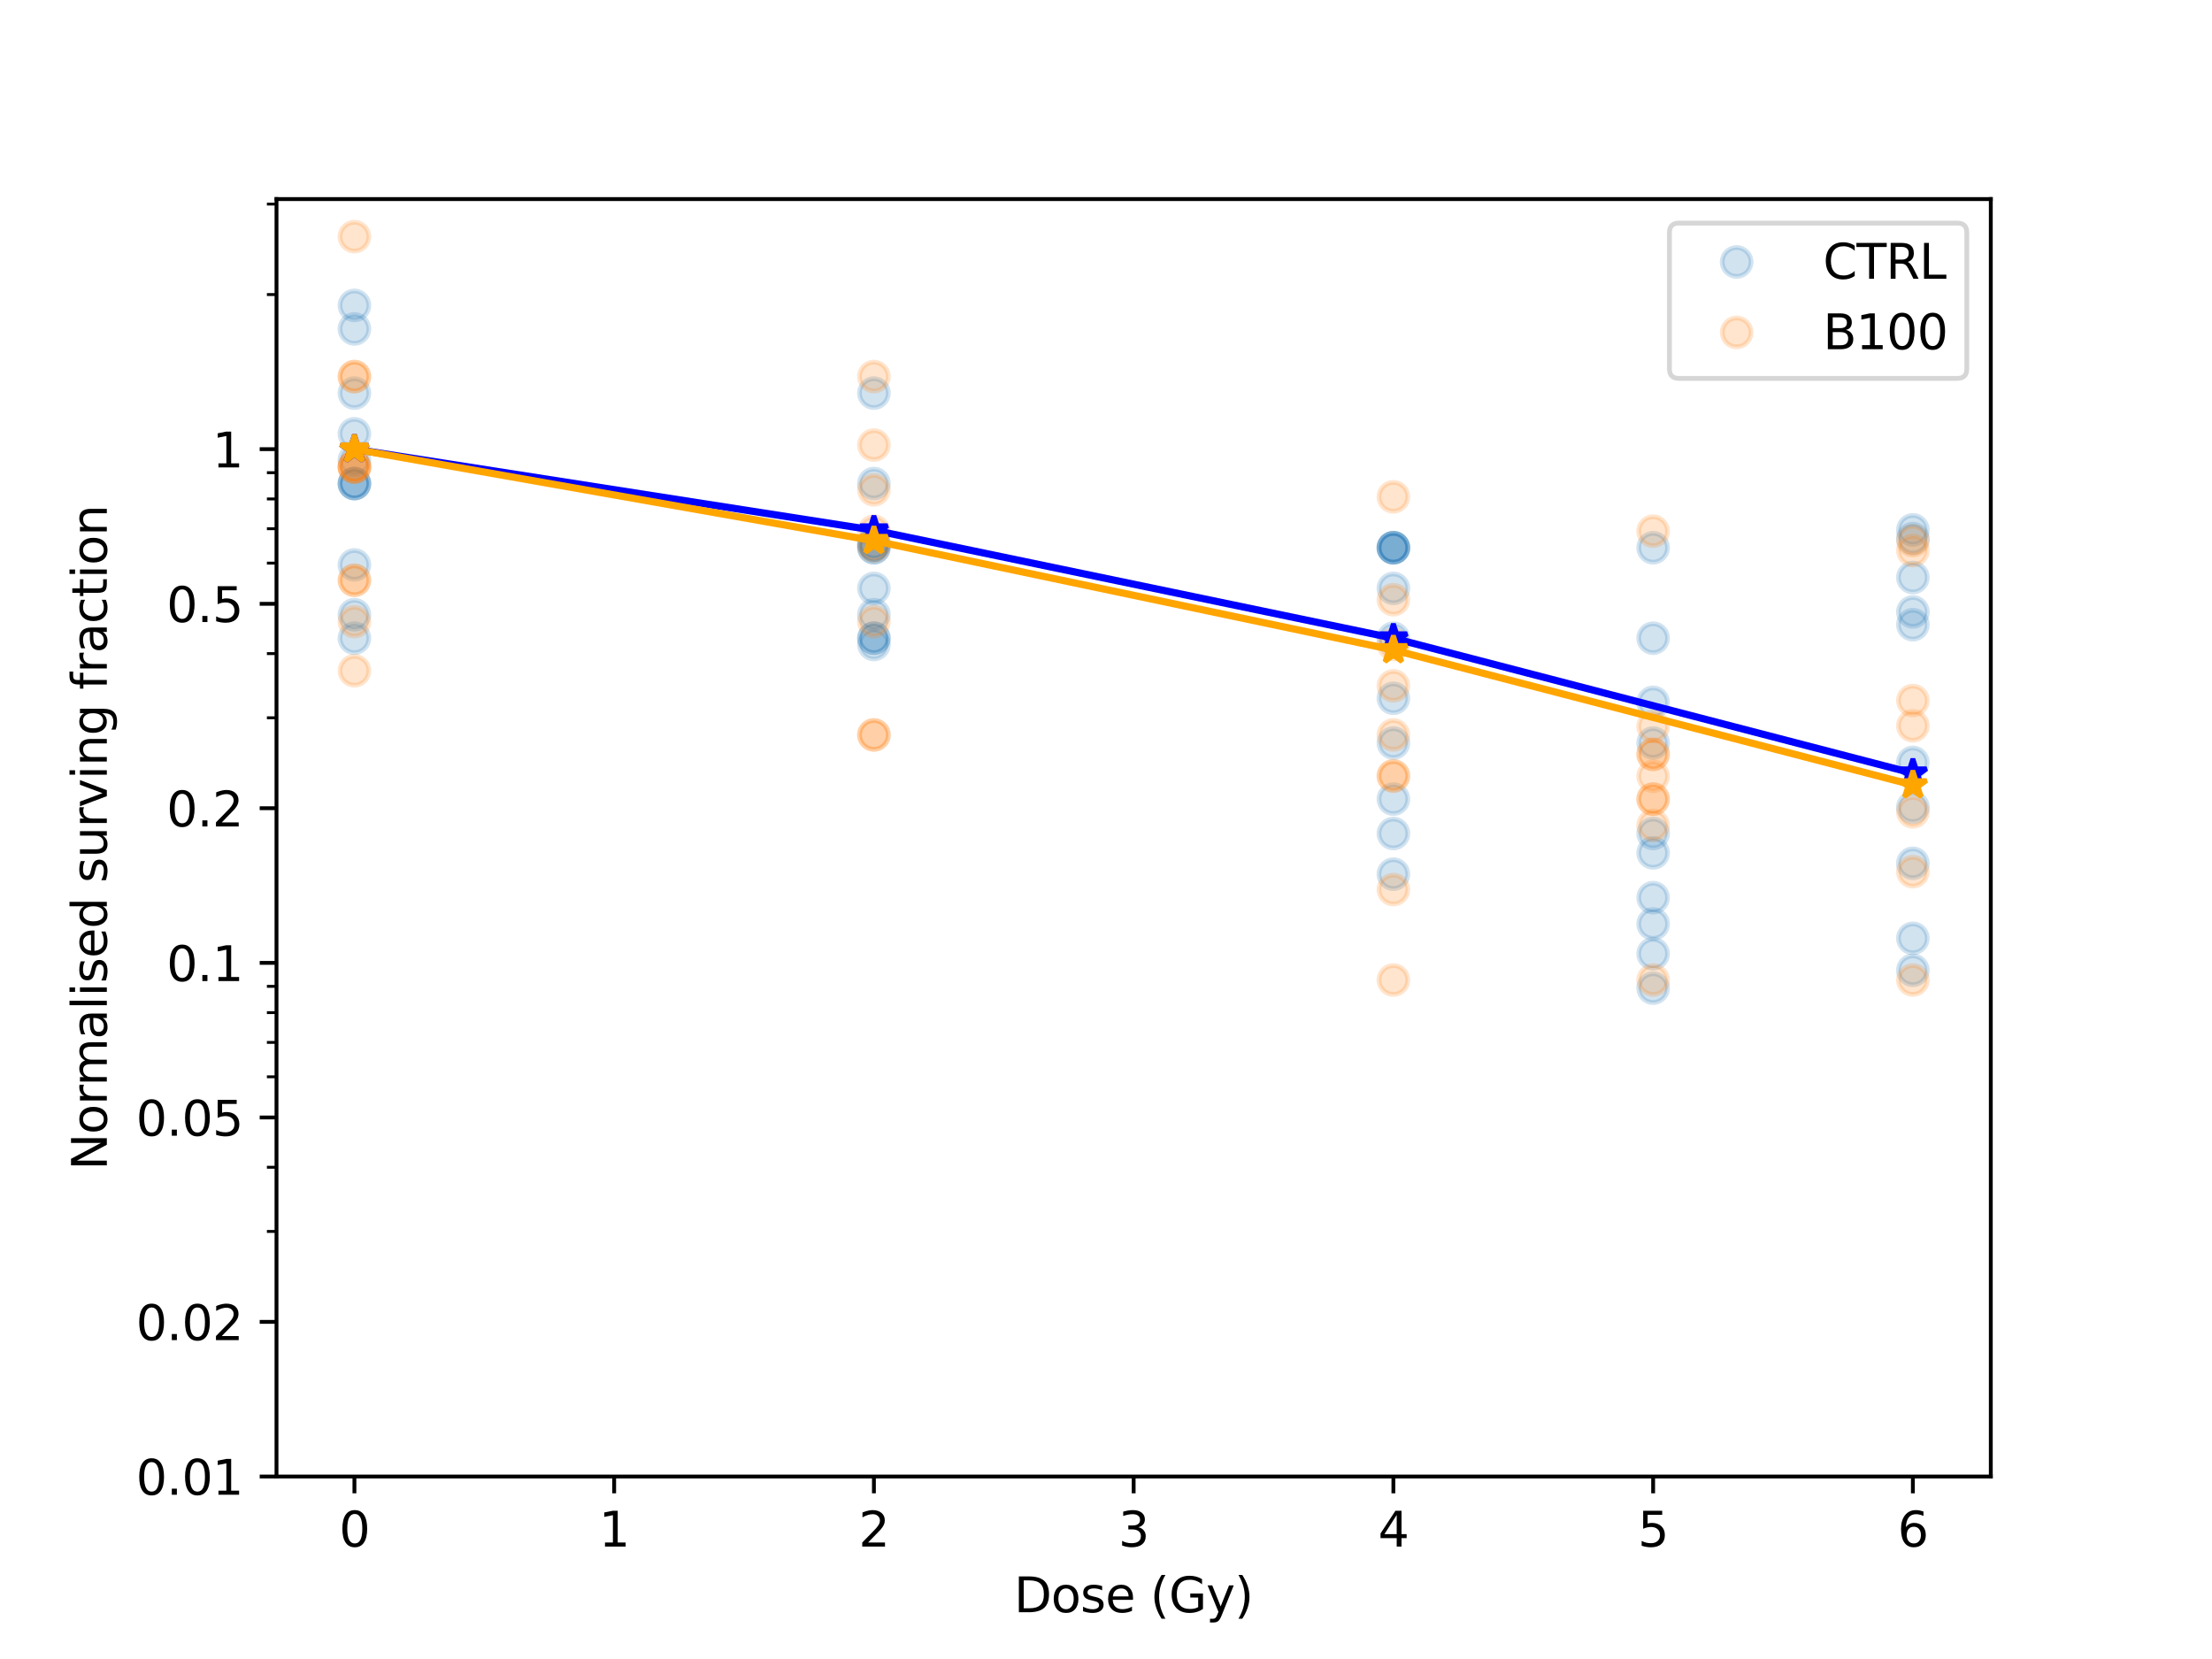 <?xml version="1.0" encoding="utf-8" standalone="no"?>
<!DOCTYPE svg PUBLIC "-//W3C//DTD SVG 1.1//EN"
  "http://www.w3.org/Graphics/SVG/1.1/DTD/svg11.dtd">
<svg xmlns:xlink="http://www.w3.org/1999/xlink" width="460.8pt" height="345.6pt" viewBox="0 0 460.8 345.6" xmlns="http://www.w3.org/2000/svg" version="1.1">
 <defs>
  <style type="text/css">*{stroke-linejoin: round; stroke-linecap: butt}</style>
 </defs>
 <g id="figure_1">
  <g id="patch_1">
   <path d="M 0 345.6 
L 460.8 345.6 
L 460.8 0 
L 0 0 
z
" style="fill: #ffffff"/>
  </g>
  <g id="axes_1">
   <g id="patch_2">
    <path d="M 57.6 307.584 
L 414.72 307.584 
L 414.72 41.472 
L 57.6 41.472 
z
" style="fill: #ffffff"/>
   </g>
   <g id="matplotlib.axis_1">
    <g id="xtick_1">
     <g id="line2d_1">
      <defs>
       <path id="m5287efff17" d="M 0 0 
L 0 3.5 
" style="stroke: #000000; stroke-width: 0.8"/>
      </defs>
      <g>
       <use xlink:href="#m5287efff17" x="73.833" y="307.584" style="stroke: #000000; stroke-width: 0.8"/>
      </g>
     </g>
     <g id="text_1">
      <!-- 0 -->
      <g transform="translate(70.651 322.182) scale(0.1 -0.1)">
       <defs>
        <path id="DejaVuSans-30" d="M 2034 4250 
Q 1547 4250 1301 3770 
Q 1056 3291 1056 2328 
Q 1056 1369 1301 889 
Q 1547 409 2034 409 
Q 2525 409 2770 889 
Q 3016 1369 3016 2328 
Q 3016 3291 2770 3770 
Q 2525 4250 2034 4250 
z
M 2034 4750 
Q 2819 4750 3233 4129 
Q 3647 3509 3647 2328 
Q 3647 1150 3233 529 
Q 2819 -91 2034 -91 
Q 1250 -91 836 529 
Q 422 1150 422 2328 
Q 422 3509 836 4129 
Q 1250 4750 2034 4750 
z
" transform="scale(0.016)"/>
       </defs>
       <use xlink:href="#DejaVuSans-30"/>
      </g>
     </g>
    </g>
    <g id="xtick_2">
     <g id="line2d_2">
      <g>
       <use xlink:href="#m5287efff17" x="127.942" y="307.584" style="stroke: #000000; stroke-width: 0.8"/>
      </g>
     </g>
     <g id="text_2">
      <!-- 1 -->
      <g transform="translate(124.761 322.182) scale(0.1 -0.1)">
       <defs>
        <path id="DejaVuSans-31" d="M 794 531 
L 1825 531 
L 1825 4091 
L 703 3866 
L 703 4441 
L 1819 4666 
L 2450 4666 
L 2450 531 
L 3481 531 
L 3481 0 
L 794 0 
L 794 531 
z
" transform="scale(0.016)"/>
       </defs>
       <use xlink:href="#DejaVuSans-31"/>
      </g>
     </g>
    </g>
    <g id="xtick_3">
     <g id="line2d_3">
      <g>
       <use xlink:href="#m5287efff17" x="182.051" y="307.584" style="stroke: #000000; stroke-width: 0.8"/>
      </g>
     </g>
     <g id="text_3">
      <!-- 2 -->
      <g transform="translate(178.87 322.182) scale(0.1 -0.1)">
       <defs>
        <path id="DejaVuSans-32" d="M 1228 531 
L 3431 531 
L 3431 0 
L 469 0 
L 469 531 
Q 828 903 1448 1529 
Q 2069 2156 2228 2338 
Q 2531 2678 2651 2914 
Q 2772 3150 2772 3378 
Q 2772 3750 2511 3984 
Q 2250 4219 1831 4219 
Q 1534 4219 1204 4116 
Q 875 4013 500 3803 
L 500 4441 
Q 881 4594 1212 4672 
Q 1544 4750 1819 4750 
Q 2544 4750 2975 4387 
Q 3406 4025 3406 3419 
Q 3406 3131 3298 2873 
Q 3191 2616 2906 2266 
Q 2828 2175 2409 1742 
Q 1991 1309 1228 531 
z
" transform="scale(0.016)"/>
       </defs>
       <use xlink:href="#DejaVuSans-32"/>
      </g>
     </g>
    </g>
    <g id="xtick_4">
     <g id="line2d_4">
      <g>
       <use xlink:href="#m5287efff17" x="236.16" y="307.584" style="stroke: #000000; stroke-width: 0.8"/>
      </g>
     </g>
     <g id="text_4">
      <!-- 3 -->
      <g transform="translate(232.979 322.182) scale(0.1 -0.1)">
       <defs>
        <path id="DejaVuSans-33" d="M 2597 2516 
Q 3050 2419 3304 2112 
Q 3559 1806 3559 1356 
Q 3559 666 3084 287 
Q 2609 -91 1734 -91 
Q 1441 -91 1130 -33 
Q 819 25 488 141 
L 488 750 
Q 750 597 1062 519 
Q 1375 441 1716 441 
Q 2309 441 2620 675 
Q 2931 909 2931 1356 
Q 2931 1769 2642 2001 
Q 2353 2234 1838 2234 
L 1294 2234 
L 1294 2753 
L 1863 2753 
Q 2328 2753 2575 2939 
Q 2822 3125 2822 3475 
Q 2822 3834 2567 4026 
Q 2313 4219 1838 4219 
Q 1578 4219 1281 4162 
Q 984 4106 628 3988 
L 628 4550 
Q 988 4650 1302 4700 
Q 1616 4750 1894 4750 
Q 2613 4750 3031 4423 
Q 3450 4097 3450 3541 
Q 3450 3153 3228 2886 
Q 3006 2619 2597 2516 
z
" transform="scale(0.016)"/>
       </defs>
       <use xlink:href="#DejaVuSans-33"/>
      </g>
     </g>
    </g>
    <g id="xtick_5">
     <g id="line2d_5">
      <g>
       <use xlink:href="#m5287efff17" x="290.269" y="307.584" style="stroke: #000000; stroke-width: 0.8"/>
      </g>
     </g>
     <g id="text_5">
      <!-- 4 -->
      <g transform="translate(287.088 322.182) scale(0.1 -0.1)">
       <defs>
        <path id="DejaVuSans-34" d="M 2419 4116 
L 825 1625 
L 2419 1625 
L 2419 4116 
z
M 2253 4666 
L 3047 4666 
L 3047 1625 
L 3713 1625 
L 3713 1100 
L 3047 1100 
L 3047 0 
L 2419 0 
L 2419 1100 
L 313 1100 
L 313 1709 
L 2253 4666 
z
" transform="scale(0.016)"/>
       </defs>
       <use xlink:href="#DejaVuSans-34"/>
      </g>
     </g>
    </g>
    <g id="xtick_6">
     <g id="line2d_6">
      <g>
       <use xlink:href="#m5287efff17" x="344.378" y="307.584" style="stroke: #000000; stroke-width: 0.8"/>
      </g>
     </g>
     <g id="text_6">
      <!-- 5 -->
      <g transform="translate(341.197 322.182) scale(0.1 -0.1)">
       <defs>
        <path id="DejaVuSans-35" d="M 691 4666 
L 3169 4666 
L 3169 4134 
L 1269 4134 
L 1269 2991 
Q 1406 3038 1543 3061 
Q 1681 3084 1819 3084 
Q 2600 3084 3056 2656 
Q 3513 2228 3513 1497 
Q 3513 744 3044 326 
Q 2575 -91 1722 -91 
Q 1428 -91 1123 -41 
Q 819 9 494 109 
L 494 744 
Q 775 591 1075 516 
Q 1375 441 1709 441 
Q 2250 441 2565 725 
Q 2881 1009 2881 1497 
Q 2881 1984 2565 2268 
Q 2250 2553 1709 2553 
Q 1456 2553 1204 2497 
Q 953 2441 691 2322 
L 691 4666 
z
" transform="scale(0.016)"/>
       </defs>
       <use xlink:href="#DejaVuSans-35"/>
      </g>
     </g>
    </g>
    <g id="xtick_7">
     <g id="line2d_7">
      <g>
       <use xlink:href="#m5287efff17" x="398.487" y="307.584" style="stroke: #000000; stroke-width: 0.8"/>
      </g>
     </g>
     <g id="text_7">
      <!-- 6 -->
      <g transform="translate(395.306 322.182) scale(0.1 -0.1)">
       <defs>
        <path id="DejaVuSans-36" d="M 2113 2584 
Q 1688 2584 1439 2293 
Q 1191 2003 1191 1497 
Q 1191 994 1439 701 
Q 1688 409 2113 409 
Q 2538 409 2786 701 
Q 3034 994 3034 1497 
Q 3034 2003 2786 2293 
Q 2538 2584 2113 2584 
z
M 3366 4563 
L 3366 3988 
Q 3128 4100 2886 4159 
Q 2644 4219 2406 4219 
Q 1781 4219 1451 3797 
Q 1122 3375 1075 2522 
Q 1259 2794 1537 2939 
Q 1816 3084 2150 3084 
Q 2853 3084 3261 2657 
Q 3669 2231 3669 1497 
Q 3669 778 3244 343 
Q 2819 -91 2113 -91 
Q 1303 -91 875 529 
Q 447 1150 447 2328 
Q 447 3434 972 4092 
Q 1497 4750 2381 4750 
Q 2619 4750 2861 4703 
Q 3103 4656 3366 4563 
z
" transform="scale(0.016)"/>
       </defs>
       <use xlink:href="#DejaVuSans-36"/>
      </g>
     </g>
    </g>
    <g id="text_8">
     <!-- Dose (Gy) -->
     <g transform="translate(211.245 335.861) scale(0.1 -0.1)">
      <defs>
       <path id="DejaVuSans-44" d="M 1259 4147 
L 1259 519 
L 2022 519 
Q 2988 519 3436 956 
Q 3884 1394 3884 2338 
Q 3884 3275 3436 3711 
Q 2988 4147 2022 4147 
L 1259 4147 
z
M 628 4666 
L 1925 4666 
Q 3281 4666 3915 4102 
Q 4550 3538 4550 2338 
Q 4550 1131 3912 565 
Q 3275 0 1925 0 
L 628 0 
L 628 4666 
z
" transform="scale(0.016)"/>
       <path id="DejaVuSans-6f" d="M 1959 3097 
Q 1497 3097 1228 2736 
Q 959 2375 959 1747 
Q 959 1119 1226 758 
Q 1494 397 1959 397 
Q 2419 397 2687 759 
Q 2956 1122 2956 1747 
Q 2956 2369 2687 2733 
Q 2419 3097 1959 3097 
z
M 1959 3584 
Q 2709 3584 3137 3096 
Q 3566 2609 3566 1747 
Q 3566 888 3137 398 
Q 2709 -91 1959 -91 
Q 1206 -91 779 398 
Q 353 888 353 1747 
Q 353 2609 779 3096 
Q 1206 3584 1959 3584 
z
" transform="scale(0.016)"/>
       <path id="DejaVuSans-73" d="M 2834 3397 
L 2834 2853 
Q 2591 2978 2328 3040 
Q 2066 3103 1784 3103 
Q 1356 3103 1142 2972 
Q 928 2841 928 2578 
Q 928 2378 1081 2264 
Q 1234 2150 1697 2047 
L 1894 2003 
Q 2506 1872 2764 1633 
Q 3022 1394 3022 966 
Q 3022 478 2636 193 
Q 2250 -91 1575 -91 
Q 1294 -91 989 -36 
Q 684 19 347 128 
L 347 722 
Q 666 556 975 473 
Q 1284 391 1588 391 
Q 1994 391 2212 530 
Q 2431 669 2431 922 
Q 2431 1156 2273 1281 
Q 2116 1406 1581 1522 
L 1381 1569 
Q 847 1681 609 1914 
Q 372 2147 372 2553 
Q 372 3047 722 3315 
Q 1072 3584 1716 3584 
Q 2034 3584 2315 3537 
Q 2597 3491 2834 3397 
z
" transform="scale(0.016)"/>
       <path id="DejaVuSans-65" d="M 3597 1894 
L 3597 1613 
L 953 1613 
Q 991 1019 1311 708 
Q 1631 397 2203 397 
Q 2534 397 2845 478 
Q 3156 559 3463 722 
L 3463 178 
Q 3153 47 2828 -22 
Q 2503 -91 2169 -91 
Q 1331 -91 842 396 
Q 353 884 353 1716 
Q 353 2575 817 3079 
Q 1281 3584 2069 3584 
Q 2775 3584 3186 3129 
Q 3597 2675 3597 1894 
z
M 3022 2063 
Q 3016 2534 2758 2815 
Q 2500 3097 2075 3097 
Q 1594 3097 1305 2825 
Q 1016 2553 972 2059 
L 3022 2063 
z
" transform="scale(0.016)"/>
       <path id="DejaVuSans-20" transform="scale(0.016)"/>
       <path id="DejaVuSans-28" d="M 1984 4856 
Q 1566 4138 1362 3434 
Q 1159 2731 1159 2009 
Q 1159 1288 1364 580 
Q 1569 -128 1984 -844 
L 1484 -844 
Q 1016 -109 783 600 
Q 550 1309 550 2009 
Q 550 2706 781 3412 
Q 1013 4119 1484 4856 
L 1984 4856 
z
" transform="scale(0.016)"/>
       <path id="DejaVuSans-47" d="M 3809 666 
L 3809 1919 
L 2778 1919 
L 2778 2438 
L 4434 2438 
L 4434 434 
Q 4069 175 3628 42 
Q 3188 -91 2688 -91 
Q 1594 -91 976 548 
Q 359 1188 359 2328 
Q 359 3472 976 4111 
Q 1594 4750 2688 4750 
Q 3144 4750 3555 4637 
Q 3966 4525 4313 4306 
L 4313 3634 
Q 3963 3931 3569 4081 
Q 3175 4231 2741 4231 
Q 1884 4231 1454 3753 
Q 1025 3275 1025 2328 
Q 1025 1384 1454 906 
Q 1884 428 2741 428 
Q 3075 428 3337 486 
Q 3600 544 3809 666 
z
" transform="scale(0.016)"/>
       <path id="DejaVuSans-79" d="M 2059 -325 
Q 1816 -950 1584 -1140 
Q 1353 -1331 966 -1331 
L 506 -1331 
L 506 -850 
L 844 -850 
Q 1081 -850 1212 -737 
Q 1344 -625 1503 -206 
L 1606 56 
L 191 3500 
L 800 3500 
L 1894 763 
L 2988 3500 
L 3597 3500 
L 2059 -325 
z
" transform="scale(0.016)"/>
       <path id="DejaVuSans-29" d="M 513 4856 
L 1013 4856 
Q 1481 4119 1714 3412 
Q 1947 2706 1947 2009 
Q 1947 1309 1714 600 
Q 1481 -109 1013 -844 
L 513 -844 
Q 928 -128 1133 580 
Q 1338 1288 1338 2009 
Q 1338 2731 1133 3434 
Q 928 4138 513 4856 
z
" transform="scale(0.016)"/>
      </defs>
      <use xlink:href="#DejaVuSans-44"/>
      <use xlink:href="#DejaVuSans-6f" x="77.002"/>
      <use xlink:href="#DejaVuSans-73" x="138.184"/>
      <use xlink:href="#DejaVuSans-65" x="190.283"/>
      <use xlink:href="#DejaVuSans-20" x="251.807"/>
      <use xlink:href="#DejaVuSans-28" x="283.594"/>
      <use xlink:href="#DejaVuSans-47" x="322.607"/>
      <use xlink:href="#DejaVuSans-79" x="400.098"/>
      <use xlink:href="#DejaVuSans-29" x="459.277"/>
     </g>
    </g>
   </g>
   <g id="matplotlib.axis_2">
    <g id="ytick_1">
     <g id="line2d_8">
      <defs>
       <path id="ma927520b11" d="M 0 0 
L -3.5 0 
" style="stroke: #000000; stroke-width: 0.8"/>
      </defs>
      <g>
       <use xlink:href="#ma927520b11" x="57.6" y="307.584" style="stroke: #000000; stroke-width: 0.8"/>
      </g>
     </g>
     <g id="text_9">
      <!-- 0.01 -->
      <g transform="translate(28.334 311.383) scale(0.1 -0.1)">
       <defs>
        <path id="DejaVuSans-2e" d="M 684 794 
L 1344 794 
L 1344 0 
L 684 0 
L 684 794 
z
" transform="scale(0.016)"/>
       </defs>
       <use xlink:href="#DejaVuSans-30"/>
       <use xlink:href="#DejaVuSans-2e" x="63.623"/>
       <use xlink:href="#DejaVuSans-30" x="95.41"/>
       <use xlink:href="#DejaVuSans-31" x="159.033"/>
      </g>
     </g>
    </g>
    <g id="ytick_2">
     <g id="line2d_9">
      <g>
       <use xlink:href="#ma927520b11" x="57.6" y="275.372" style="stroke: #000000; stroke-width: 0.8"/>
      </g>
     </g>
     <g id="text_10">
      <!-- 0.02 -->
      <g transform="translate(28.334 279.171) scale(0.1 -0.1)">
       <use xlink:href="#DejaVuSans-30"/>
       <use xlink:href="#DejaVuSans-2e" x="63.623"/>
       <use xlink:href="#DejaVuSans-30" x="95.41"/>
       <use xlink:href="#DejaVuSans-32" x="159.033"/>
      </g>
     </g>
    </g>
    <g id="ytick_3">
     <g id="line2d_10">
      <g>
       <use xlink:href="#ma927520b11" x="57.6" y="232.79" style="stroke: #000000; stroke-width: 0.8"/>
      </g>
     </g>
     <g id="text_11">
      <!-- 0.05 -->
      <g transform="translate(28.334 236.589) scale(0.1 -0.1)">
       <use xlink:href="#DejaVuSans-30"/>
       <use xlink:href="#DejaVuSans-2e" x="63.623"/>
       <use xlink:href="#DejaVuSans-30" x="95.41"/>
       <use xlink:href="#DejaVuSans-35" x="159.033"/>
      </g>
     </g>
    </g>
    <g id="ytick_4">
     <g id="line2d_11">
      <g>
       <use xlink:href="#ma927520b11" x="57.6" y="200.578" style="stroke: #000000; stroke-width: 0.8"/>
      </g>
     </g>
     <g id="text_12">
      <!-- 0.1 -->
      <g transform="translate(34.697 204.377) scale(0.1 -0.1)">
       <use xlink:href="#DejaVuSans-30"/>
       <use xlink:href="#DejaVuSans-2e" x="63.623"/>
       <use xlink:href="#DejaVuSans-31" x="95.41"/>
      </g>
     </g>
    </g>
    <g id="ytick_5">
     <g id="line2d_12">
      <g>
       <use xlink:href="#ma927520b11" x="57.6" y="168.366" style="stroke: #000000; stroke-width: 0.8"/>
      </g>
     </g>
     <g id="text_13">
      <!-- 0.2 -->
      <g transform="translate(34.697 172.165) scale(0.1 -0.1)">
       <use xlink:href="#DejaVuSans-30"/>
       <use xlink:href="#DejaVuSans-2e" x="63.623"/>
       <use xlink:href="#DejaVuSans-32" x="95.41"/>
      </g>
     </g>
    </g>
    <g id="ytick_6">
     <g id="line2d_13">
      <g>
       <use xlink:href="#ma927520b11" x="57.6" y="125.784" style="stroke: #000000; stroke-width: 0.8"/>
      </g>
     </g>
     <g id="text_14">
      <!-- 0.5 -->
      <g transform="translate(34.697 129.583) scale(0.1 -0.1)">
       <use xlink:href="#DejaVuSans-30"/>
       <use xlink:href="#DejaVuSans-2e" x="63.623"/>
       <use xlink:href="#DejaVuSans-35" x="95.41"/>
      </g>
     </g>
    </g>
    <g id="ytick_7">
     <g id="line2d_14">
      <g>
       <use xlink:href="#ma927520b11" x="57.6" y="93.571" style="stroke: #000000; stroke-width: 0.8"/>
      </g>
     </g>
     <g id="text_15">
      <!-- 1 -->
      <g transform="translate(44.237 97.371) scale(0.1 -0.1)">
       <use xlink:href="#DejaVuSans-31"/>
      </g>
     </g>
    </g>
    <g id="ytick_8">
     <g id="line2d_15">
      <defs>
       <path id="m4448477a21" d="M 0 0 
L -2 0 
" style="stroke: #000000; stroke-width: 0.6"/>
      </defs>
      <g>
       <use xlink:href="#m4448477a21" x="57.6" y="256.529" style="stroke: #000000; stroke-width: 0.6"/>
      </g>
     </g>
    </g>
    <g id="ytick_9">
     <g id="line2d_16">
      <g>
       <use xlink:href="#m4448477a21" x="57.6" y="243.16" style="stroke: #000000; stroke-width: 0.6"/>
      </g>
     </g>
    </g>
    <g id="ytick_10">
     <g id="line2d_17">
      <g>
       <use xlink:href="#m4448477a21" x="57.6" y="224.317" style="stroke: #000000; stroke-width: 0.6"/>
      </g>
     </g>
    </g>
    <g id="ytick_11">
     <g id="line2d_18">
      <g>
       <use xlink:href="#m4448477a21" x="57.6" y="217.153" style="stroke: #000000; stroke-width: 0.6"/>
      </g>
     </g>
    </g>
    <g id="ytick_12">
     <g id="line2d_19">
      <g>
       <use xlink:href="#m4448477a21" x="57.6" y="210.948" style="stroke: #000000; stroke-width: 0.6"/>
      </g>
     </g>
    </g>
    <g id="ytick_13">
     <g id="line2d_20">
      <g>
       <use xlink:href="#m4448477a21" x="57.6" y="205.474" style="stroke: #000000; stroke-width: 0.6"/>
      </g>
     </g>
    </g>
    <g id="ytick_14">
     <g id="line2d_21">
      <g>
       <use xlink:href="#m4448477a21" x="57.6" y="149.523" style="stroke: #000000; stroke-width: 0.6"/>
      </g>
     </g>
    </g>
    <g id="ytick_15">
     <g id="line2d_22">
      <g>
       <use xlink:href="#m4448477a21" x="57.6" y="136.154" style="stroke: #000000; stroke-width: 0.6"/>
      </g>
     </g>
    </g>
    <g id="ytick_16">
     <g id="line2d_23">
      <g>
       <use xlink:href="#m4448477a21" x="57.6" y="117.311" style="stroke: #000000; stroke-width: 0.6"/>
      </g>
     </g>
    </g>
    <g id="ytick_17">
     <g id="line2d_24">
      <g>
       <use xlink:href="#m4448477a21" x="57.6" y="110.147" style="stroke: #000000; stroke-width: 0.6"/>
      </g>
     </g>
    </g>
    <g id="ytick_18">
     <g id="line2d_25">
      <g>
       <use xlink:href="#m4448477a21" x="57.6" y="103.941" style="stroke: #000000; stroke-width: 0.6"/>
      </g>
     </g>
    </g>
    <g id="ytick_19">
     <g id="line2d_26">
      <g>
       <use xlink:href="#m4448477a21" x="57.6" y="98.468" style="stroke: #000000; stroke-width: 0.6"/>
      </g>
     </g>
    </g>
    <g id="ytick_20">
     <g id="line2d_27">
      <g>
       <use xlink:href="#m4448477a21" x="57.6" y="61.359" style="stroke: #000000; stroke-width: 0.6"/>
      </g>
     </g>
    </g>
    <g id="ytick_21">
     <g id="line2d_28">
      <g>
       <use xlink:href="#m4448477a21" x="57.6" y="42.516" style="stroke: #000000; stroke-width: 0.6"/>
      </g>
     </g>
    </g>
    <g id="text_16">
     <!-- Normalised surving fraction -->
     <g transform="translate(22.255 243.769) rotate(-90) scale(0.1 -0.1)">
      <defs>
       <path id="DejaVuSans-4e" d="M 628 4666 
L 1478 4666 
L 3547 763 
L 3547 4666 
L 4159 4666 
L 4159 0 
L 3309 0 
L 1241 3903 
L 1241 0 
L 628 0 
L 628 4666 
z
" transform="scale(0.016)"/>
       <path id="DejaVuSans-72" d="M 2631 2963 
Q 2534 3019 2420 3045 
Q 2306 3072 2169 3072 
Q 1681 3072 1420 2755 
Q 1159 2438 1159 1844 
L 1159 0 
L 581 0 
L 581 3500 
L 1159 3500 
L 1159 2956 
Q 1341 3275 1631 3429 
Q 1922 3584 2338 3584 
Q 2397 3584 2469 3576 
Q 2541 3569 2628 3553 
L 2631 2963 
z
" transform="scale(0.016)"/>
       <path id="DejaVuSans-6d" d="M 3328 2828 
Q 3544 3216 3844 3400 
Q 4144 3584 4550 3584 
Q 5097 3584 5394 3201 
Q 5691 2819 5691 2113 
L 5691 0 
L 5113 0 
L 5113 2094 
Q 5113 2597 4934 2840 
Q 4756 3084 4391 3084 
Q 3944 3084 3684 2787 
Q 3425 2491 3425 1978 
L 3425 0 
L 2847 0 
L 2847 2094 
Q 2847 2600 2669 2842 
Q 2491 3084 2119 3084 
Q 1678 3084 1418 2786 
Q 1159 2488 1159 1978 
L 1159 0 
L 581 0 
L 581 3500 
L 1159 3500 
L 1159 2956 
Q 1356 3278 1631 3431 
Q 1906 3584 2284 3584 
Q 2666 3584 2933 3390 
Q 3200 3197 3328 2828 
z
" transform="scale(0.016)"/>
       <path id="DejaVuSans-61" d="M 2194 1759 
Q 1497 1759 1228 1600 
Q 959 1441 959 1056 
Q 959 750 1161 570 
Q 1363 391 1709 391 
Q 2188 391 2477 730 
Q 2766 1069 2766 1631 
L 2766 1759 
L 2194 1759 
z
M 3341 1997 
L 3341 0 
L 2766 0 
L 2766 531 
Q 2569 213 2275 61 
Q 1981 -91 1556 -91 
Q 1019 -91 701 211 
Q 384 513 384 1019 
Q 384 1609 779 1909 
Q 1175 2209 1959 2209 
L 2766 2209 
L 2766 2266 
Q 2766 2663 2505 2880 
Q 2244 3097 1772 3097 
Q 1472 3097 1187 3025 
Q 903 2953 641 2809 
L 641 3341 
Q 956 3463 1253 3523 
Q 1550 3584 1831 3584 
Q 2591 3584 2966 3190 
Q 3341 2797 3341 1997 
z
" transform="scale(0.016)"/>
       <path id="DejaVuSans-6c" d="M 603 4863 
L 1178 4863 
L 1178 0 
L 603 0 
L 603 4863 
z
" transform="scale(0.016)"/>
       <path id="DejaVuSans-69" d="M 603 3500 
L 1178 3500 
L 1178 0 
L 603 0 
L 603 3500 
z
M 603 4863 
L 1178 4863 
L 1178 4134 
L 603 4134 
L 603 4863 
z
" transform="scale(0.016)"/>
       <path id="DejaVuSans-64" d="M 2906 2969 
L 2906 4863 
L 3481 4863 
L 3481 0 
L 2906 0 
L 2906 525 
Q 2725 213 2448 61 
Q 2172 -91 1784 -91 
Q 1150 -91 751 415 
Q 353 922 353 1747 
Q 353 2572 751 3078 
Q 1150 3584 1784 3584 
Q 2172 3584 2448 3432 
Q 2725 3281 2906 2969 
z
M 947 1747 
Q 947 1113 1208 752 
Q 1469 391 1925 391 
Q 2381 391 2643 752 
Q 2906 1113 2906 1747 
Q 2906 2381 2643 2742 
Q 2381 3103 1925 3103 
Q 1469 3103 1208 2742 
Q 947 2381 947 1747 
z
" transform="scale(0.016)"/>
       <path id="DejaVuSans-75" d="M 544 1381 
L 544 3500 
L 1119 3500 
L 1119 1403 
Q 1119 906 1312 657 
Q 1506 409 1894 409 
Q 2359 409 2629 706 
Q 2900 1003 2900 1516 
L 2900 3500 
L 3475 3500 
L 3475 0 
L 2900 0 
L 2900 538 
Q 2691 219 2414 64 
Q 2138 -91 1772 -91 
Q 1169 -91 856 284 
Q 544 659 544 1381 
z
M 1991 3584 
L 1991 3584 
z
" transform="scale(0.016)"/>
       <path id="DejaVuSans-76" d="M 191 3500 
L 800 3500 
L 1894 563 
L 2988 3500 
L 3597 3500 
L 2284 0 
L 1503 0 
L 191 3500 
z
" transform="scale(0.016)"/>
       <path id="DejaVuSans-6e" d="M 3513 2113 
L 3513 0 
L 2938 0 
L 2938 2094 
Q 2938 2591 2744 2837 
Q 2550 3084 2163 3084 
Q 1697 3084 1428 2787 
Q 1159 2491 1159 1978 
L 1159 0 
L 581 0 
L 581 3500 
L 1159 3500 
L 1159 2956 
Q 1366 3272 1645 3428 
Q 1925 3584 2291 3584 
Q 2894 3584 3203 3211 
Q 3513 2838 3513 2113 
z
" transform="scale(0.016)"/>
       <path id="DejaVuSans-67" d="M 2906 1791 
Q 2906 2416 2648 2759 
Q 2391 3103 1925 3103 
Q 1463 3103 1205 2759 
Q 947 2416 947 1791 
Q 947 1169 1205 825 
Q 1463 481 1925 481 
Q 2391 481 2648 825 
Q 2906 1169 2906 1791 
z
M 3481 434 
Q 3481 -459 3084 -895 
Q 2688 -1331 1869 -1331 
Q 1566 -1331 1297 -1286 
Q 1028 -1241 775 -1147 
L 775 -588 
Q 1028 -725 1275 -790 
Q 1522 -856 1778 -856 
Q 2344 -856 2625 -561 
Q 2906 -266 2906 331 
L 2906 616 
Q 2728 306 2450 153 
Q 2172 0 1784 0 
Q 1141 0 747 490 
Q 353 981 353 1791 
Q 353 2603 747 3093 
Q 1141 3584 1784 3584 
Q 2172 3584 2450 3431 
Q 2728 3278 2906 2969 
L 2906 3500 
L 3481 3500 
L 3481 434 
z
" transform="scale(0.016)"/>
       <path id="DejaVuSans-66" d="M 2375 4863 
L 2375 4384 
L 1825 4384 
Q 1516 4384 1395 4259 
Q 1275 4134 1275 3809 
L 1275 3500 
L 2222 3500 
L 2222 3053 
L 1275 3053 
L 1275 0 
L 697 0 
L 697 3053 
L 147 3053 
L 147 3500 
L 697 3500 
L 697 3744 
Q 697 4328 969 4595 
Q 1241 4863 1831 4863 
L 2375 4863 
z
" transform="scale(0.016)"/>
       <path id="DejaVuSans-63" d="M 3122 3366 
L 3122 2828 
Q 2878 2963 2633 3030 
Q 2388 3097 2138 3097 
Q 1578 3097 1268 2742 
Q 959 2388 959 1747 
Q 959 1106 1268 751 
Q 1578 397 2138 397 
Q 2388 397 2633 464 
Q 2878 531 3122 666 
L 3122 134 
Q 2881 22 2623 -34 
Q 2366 -91 2075 -91 
Q 1284 -91 818 406 
Q 353 903 353 1747 
Q 353 2603 823 3093 
Q 1294 3584 2113 3584 
Q 2378 3584 2631 3529 
Q 2884 3475 3122 3366 
z
" transform="scale(0.016)"/>
       <path id="DejaVuSans-74" d="M 1172 4494 
L 1172 3500 
L 2356 3500 
L 2356 3053 
L 1172 3053 
L 1172 1153 
Q 1172 725 1289 603 
Q 1406 481 1766 481 
L 2356 481 
L 2356 0 
L 1766 0 
Q 1100 0 847 248 
Q 594 497 594 1153 
L 594 3053 
L 172 3053 
L 172 3500 
L 594 3500 
L 594 4494 
L 1172 4494 
z
" transform="scale(0.016)"/>
      </defs>
      <use xlink:href="#DejaVuSans-4e"/>
      <use xlink:href="#DejaVuSans-6f" x="74.805"/>
      <use xlink:href="#DejaVuSans-72" x="135.986"/>
      <use xlink:href="#DejaVuSans-6d" x="175.35"/>
      <use xlink:href="#DejaVuSans-61" x="272.762"/>
      <use xlink:href="#DejaVuSans-6c" x="334.041"/>
      <use xlink:href="#DejaVuSans-69" x="361.824"/>
      <use xlink:href="#DejaVuSans-73" x="389.607"/>
      <use xlink:href="#DejaVuSans-65" x="441.707"/>
      <use xlink:href="#DejaVuSans-64" x="503.23"/>
      <use xlink:href="#DejaVuSans-20" x="566.707"/>
      <use xlink:href="#DejaVuSans-73" x="598.494"/>
      <use xlink:href="#DejaVuSans-75" x="650.594"/>
      <use xlink:href="#DejaVuSans-72" x="713.973"/>
      <use xlink:href="#DejaVuSans-76" x="755.086"/>
      <use xlink:href="#DejaVuSans-69" x="814.266"/>
      <use xlink:href="#DejaVuSans-6e" x="842.049"/>
      <use xlink:href="#DejaVuSans-67" x="905.428"/>
      <use xlink:href="#DejaVuSans-20" x="968.904"/>
      <use xlink:href="#DejaVuSans-66" x="1000.691"/>
      <use xlink:href="#DejaVuSans-72" x="1035.896"/>
      <use xlink:href="#DejaVuSans-61" x="1077.01"/>
      <use xlink:href="#DejaVuSans-63" x="1138.289"/>
      <use xlink:href="#DejaVuSans-74" x="1193.27"/>
      <use xlink:href="#DejaVuSans-69" x="1232.479"/>
      <use xlink:href="#DejaVuSans-6f" x="1260.262"/>
      <use xlink:href="#DejaVuSans-6e" x="1321.443"/>
     </g>
    </g>
   </g>
   <g id="line2d_29">
    <defs>
     <path id="m6a9c822c2b" d="M 0 3 
C 0.796 3 1.559 2.684 2.121 2.121 
C 2.684 1.559 3 0.796 3 0 
C 3 -0.796 2.684 -1.559 2.121 -2.121 
C 1.559 -2.684 0.796 -3 0 -3 
C -0.796 -3 -1.559 -2.684 -2.121 -2.121 
C -2.684 -1.559 -3 -0.796 -3 0 
C -3 0.796 -2.684 1.559 -2.121 2.121 
C -1.559 2.684 -0.796 3 0 3 
z
" style="stroke: #1f77b4; stroke-opacity: 0.2"/>
    </defs>
    <g clip-path="url(#p4cab5b5c09)">
     <use xlink:href="#m6a9c822c2b" x="73.833" y="63.627" style="fill: #1f77b4; fill-opacity: 0.2; stroke: #1f77b4; stroke-opacity: 0.2"/>
     <use xlink:href="#m6a9c822c2b" x="73.833" y="128.051" style="fill: #1f77b4; fill-opacity: 0.2; stroke: #1f77b4; stroke-opacity: 0.2"/>
     <use xlink:href="#m6a9c822c2b" x="73.833" y="90.365" style="fill: #1f77b4; fill-opacity: 0.2; stroke: #1f77b4; stroke-opacity: 0.2"/>
     <use xlink:href="#m6a9c822c2b" x="73.833" y="95.839" style="fill: #1f77b4; fill-opacity: 0.2; stroke: #1f77b4; stroke-opacity: 0.2"/>
     <use xlink:href="#m6a9c822c2b" x="73.833" y="117.681" style="fill: #1f77b4; fill-opacity: 0.2; stroke: #1f77b4; stroke-opacity: 0.2"/>
     <use xlink:href="#m6a9c822c2b" x="182.051" y="134.256" style="fill: #1f77b4; fill-opacity: 0.2; stroke: #1f77b4; stroke-opacity: 0.2"/>
     <use xlink:href="#m6a9c822c2b" x="182.051" y="128.051" style="fill: #1f77b4; fill-opacity: 0.2; stroke: #1f77b4; stroke-opacity: 0.2"/>
     <use xlink:href="#m6a9c822c2b" x="182.051" y="113.252" style="fill: #1f77b4; fill-opacity: 0.2; stroke: #1f77b4; stroke-opacity: 0.2"/>
     <use xlink:href="#m6a9c822c2b" x="182.051" y="122.577" style="fill: #1f77b4; fill-opacity: 0.2; stroke: #1f77b4; stroke-opacity: 0.2"/>
     <use xlink:href="#m6a9c822c2b" x="182.051" y="113.252" style="fill: #1f77b4; fill-opacity: 0.2; stroke: #1f77b4; stroke-opacity: 0.2"/>
     <use xlink:href="#m6a9c822c2b" x="290.269" y="145.464" style="fill: #1f77b4; fill-opacity: 0.2; stroke: #1f77b4; stroke-opacity: 0.2"/>
     <use xlink:href="#m6a9c822c2b" x="290.269" y="166.469" style="fill: #1f77b4; fill-opacity: 0.2; stroke: #1f77b4; stroke-opacity: 0.2"/>
     <use xlink:href="#m6a9c822c2b" x="290.269" y="154.789" style="fill: #1f77b4; fill-opacity: 0.2; stroke: #1f77b4; stroke-opacity: 0.2"/>
     <use xlink:href="#m6a9c822c2b" x="290.269" y="182.105" style="fill: #1f77b4; fill-opacity: 0.2; stroke: #1f77b4; stroke-opacity: 0.2"/>
     <use xlink:href="#m6a9c822c2b" x="290.269" y="173.632" style="fill: #1f77b4; fill-opacity: 0.2; stroke: #1f77b4; stroke-opacity: 0.2"/>
     <use xlink:href="#m6a9c822c2b" x="344.378" y="192.475" style="fill: #1f77b4; fill-opacity: 0.2; stroke: #1f77b4; stroke-opacity: 0.2"/>
     <use xlink:href="#m6a9c822c2b" x="344.378" y="173.632" style="fill: #1f77b4; fill-opacity: 0.2; stroke: #1f77b4; stroke-opacity: 0.2"/>
     <use xlink:href="#m6a9c822c2b" x="344.378" y="198.681" style="fill: #1f77b4; fill-opacity: 0.2; stroke: #1f77b4; stroke-opacity: 0.2"/>
     <use xlink:href="#m6a9c822c2b" x="344.378" y="177.676" style="fill: #1f77b4; fill-opacity: 0.2; stroke: #1f77b4; stroke-opacity: 0.2"/>
     <use xlink:href="#m6a9c822c2b" x="344.378" y="205.844" style="fill: #1f77b4; fill-opacity: 0.2; stroke: #1f77b4; stroke-opacity: 0.2"/>
     <use xlink:href="#m6a9c822c2b" x="344.378" y="187.001" style="fill: #1f77b4; fill-opacity: 0.2; stroke: #1f77b4; stroke-opacity: 0.2"/>
     <use xlink:href="#m6a9c822c2b" x="398.487" y="168.159" style="fill: #1f77b4; fill-opacity: 0.2; stroke: #1f77b4; stroke-opacity: 0.2"/>
     <use xlink:href="#m6a9c822c2b" x="398.487" y="158.833" style="fill: #1f77b4; fill-opacity: 0.2; stroke: #1f77b4; stroke-opacity: 0.2"/>
     <use xlink:href="#m6a9c822c2b" x="398.487" y="202.125" style="fill: #1f77b4; fill-opacity: 0.2; stroke: #1f77b4; stroke-opacity: 0.2"/>
     <use xlink:href="#m6a9c822c2b" x="398.487" y="195.474" style="fill: #1f77b4; fill-opacity: 0.2; stroke: #1f77b4; stroke-opacity: 0.2"/>
     <use xlink:href="#m6a9c822c2b" x="398.487" y="179.838" style="fill: #1f77b4; fill-opacity: 0.2; stroke: #1f77b4; stroke-opacity: 0.2"/>
     <use xlink:href="#m6a9c822c2b" x="73.833" y="100.735" style="fill: #1f77b4; fill-opacity: 0.2; stroke: #1f77b4; stroke-opacity: 0.2"/>
     <use xlink:href="#m6a9c822c2b" x="73.833" y="132.947" style="fill: #1f77b4; fill-opacity: 0.2; stroke: #1f77b4; stroke-opacity: 0.2"/>
     <use xlink:href="#m6a9c822c2b" x="73.833" y="100.735" style="fill: #1f77b4; fill-opacity: 0.2; stroke: #1f77b4; stroke-opacity: 0.2"/>
     <use xlink:href="#m6a9c822c2b" x="73.833" y="68.523" style="fill: #1f77b4; fill-opacity: 0.2; stroke: #1f77b4; stroke-opacity: 0.2"/>
     <use xlink:href="#m6a9c822c2b" x="73.833" y="100.735" style="fill: #1f77b4; fill-opacity: 0.2; stroke: #1f77b4; stroke-opacity: 0.2"/>
     <use xlink:href="#m6a9c822c2b" x="73.833" y="81.892" style="fill: #1f77b4; fill-opacity: 0.2; stroke: #1f77b4; stroke-opacity: 0.2"/>
     <use xlink:href="#m6a9c822c2b" x="182.051" y="114.104" style="fill: #1f77b4; fill-opacity: 0.2; stroke: #1f77b4; stroke-opacity: 0.2"/>
     <use xlink:href="#m6a9c822c2b" x="182.051" y="132.947" style="fill: #1f77b4; fill-opacity: 0.2; stroke: #1f77b4; stroke-opacity: 0.2"/>
     <use xlink:href="#m6a9c822c2b" x="182.051" y="81.892" style="fill: #1f77b4; fill-opacity: 0.2; stroke: #1f77b4; stroke-opacity: 0.2"/>
     <use xlink:href="#m6a9c822c2b" x="182.051" y="114.104" style="fill: #1f77b4; fill-opacity: 0.2; stroke: #1f77b4; stroke-opacity: 0.2"/>
     <use xlink:href="#m6a9c822c2b" x="182.051" y="100.735" style="fill: #1f77b4; fill-opacity: 0.2; stroke: #1f77b4; stroke-opacity: 0.2"/>
     <use xlink:href="#m6a9c822c2b" x="182.051" y="132.947" style="fill: #1f77b4; fill-opacity: 0.2; stroke: #1f77b4; stroke-opacity: 0.2"/>
     <use xlink:href="#m6a9c822c2b" x="290.269" y="114.104" style="fill: #1f77b4; fill-opacity: 0.2; stroke: #1f77b4; stroke-opacity: 0.2"/>
     <use xlink:href="#m6a9c822c2b" x="290.269" y="132.947" style="fill: #1f77b4; fill-opacity: 0.2; stroke: #1f77b4; stroke-opacity: 0.2"/>
     <use xlink:href="#m6a9c822c2b" x="290.269" y="114.104" style="fill: #1f77b4; fill-opacity: 0.2; stroke: #1f77b4; stroke-opacity: 0.2"/>
     <use xlink:href="#m6a9c822c2b" x="290.269" y="122.577" style="fill: #1f77b4; fill-opacity: 0.2; stroke: #1f77b4; stroke-opacity: 0.2"/>
     <use xlink:href="#m6a9c822c2b" x="290.269" y="114.104" style="fill: #1f77b4; fill-opacity: 0.2; stroke: #1f77b4; stroke-opacity: 0.2"/>
     <use xlink:href="#m6a9c822c2b" x="290.269" y="114.104" style="fill: #1f77b4; fill-opacity: 0.2; stroke: #1f77b4; stroke-opacity: 0.2"/>
     <use xlink:href="#m6a9c822c2b" x="344.378" y="114.104" style="fill: #1f77b4; fill-opacity: 0.2; stroke: #1f77b4; stroke-opacity: 0.2"/>
     <use xlink:href="#m6a9c822c2b" x="344.378" y="146.316" style="fill: #1f77b4; fill-opacity: 0.2; stroke: #1f77b4; stroke-opacity: 0.2"/>
     <use xlink:href="#m6a9c822c2b" x="344.378" y="132.947" style="fill: #1f77b4; fill-opacity: 0.2; stroke: #1f77b4; stroke-opacity: 0.2"/>
     <use xlink:href="#m6a9c822c2b" x="344.378" y="154.789" style="fill: #1f77b4; fill-opacity: 0.2; stroke: #1f77b4; stroke-opacity: 0.2"/>
     <use xlink:href="#m6a9c822c2b" x="398.487" y="120.31" style="fill: #1f77b4; fill-opacity: 0.2; stroke: #1f77b4; stroke-opacity: 0.2"/>
     <use xlink:href="#m6a9c822c2b" x="398.487" y="130.13" style="fill: #1f77b4; fill-opacity: 0.2; stroke: #1f77b4; stroke-opacity: 0.2"/>
     <use xlink:href="#m6a9c822c2b" x="398.487" y="127.474" style="fill: #1f77b4; fill-opacity: 0.2; stroke: #1f77b4; stroke-opacity: 0.2"/>
     <use xlink:href="#m6a9c822c2b" x="398.487" y="112.207" style="fill: #1f77b4; fill-opacity: 0.2; stroke: #1f77b4; stroke-opacity: 0.2"/>
     <use xlink:href="#m6a9c822c2b" x="398.487" y="110.385" style="fill: #1f77b4; fill-opacity: 0.2; stroke: #1f77b4; stroke-opacity: 0.2"/>
    </g>
   </g>
   <g id="line2d_30">
    <defs>
     <path id="mfba388dace" d="M 0 3 
C 0.796 3 1.559 2.684 2.121 2.121 
C 2.684 1.559 3 0.796 3 0 
C 3 -0.796 2.684 -1.559 2.121 -2.121 
C 1.559 -2.684 0.796 -3 0 -3 
C -0.796 -3 -1.559 -2.684 -2.121 -2.121 
C -2.684 -1.559 -3 -0.796 -3 0 
C -3 0.796 -2.684 1.559 -2.121 2.121 
C -1.559 2.684 -0.796 3 0 3 
z
" style="stroke: #ff7f0e; stroke-opacity: 0.2"/>
    </defs>
    <g clip-path="url(#p4cab5b5c09)">
     <use xlink:href="#mfba388dace" x="73.833" y="49.299" style="fill: #ff7f0e; fill-opacity: 0.2; stroke: #ff7f0e; stroke-opacity: 0.2"/>
     <use xlink:href="#mfba388dace" x="73.833" y="139.73" style="fill: #ff7f0e; fill-opacity: 0.2; stroke: #ff7f0e; stroke-opacity: 0.2"/>
     <use xlink:href="#mfba388dace" x="73.833" y="97.148" style="fill: #ff7f0e; fill-opacity: 0.2; stroke: #ff7f0e; stroke-opacity: 0.2"/>
     <use xlink:href="#mfba388dace" x="73.833" y="120.887" style="fill: #ff7f0e; fill-opacity: 0.2; stroke: #ff7f0e; stroke-opacity: 0.2"/>
     <use xlink:href="#mfba388dace" x="73.833" y="120.887" style="fill: #ff7f0e; fill-opacity: 0.2; stroke: #ff7f0e; stroke-opacity: 0.2"/>
     <use xlink:href="#mfba388dace" x="182.051" y="153.099" style="fill: #ff7f0e; fill-opacity: 0.2; stroke: #ff7f0e; stroke-opacity: 0.2"/>
     <use xlink:href="#mfba388dace" x="182.051" y="113.723" style="fill: #ff7f0e; fill-opacity: 0.2; stroke: #ff7f0e; stroke-opacity: 0.2"/>
     <use xlink:href="#mfba388dace" x="182.051" y="102.044" style="fill: #ff7f0e; fill-opacity: 0.2; stroke: #ff7f0e; stroke-opacity: 0.2"/>
     <use xlink:href="#mfba388dace" x="182.051" y="153.099" style="fill: #ff7f0e; fill-opacity: 0.2; stroke: #ff7f0e; stroke-opacity: 0.2"/>
     <use xlink:href="#mfba388dace" x="182.051" y="92.719" style="fill: #ff7f0e; fill-opacity: 0.2; stroke: #ff7f0e; stroke-opacity: 0.2"/>
     <use xlink:href="#mfba388dace" x="290.269" y="134.256" style="fill: #ff7f0e; fill-opacity: 0.2; stroke: #ff7f0e; stroke-opacity: 0.2"/>
     <use xlink:href="#mfba388dace" x="290.269" y="124.931" style="fill: #ff7f0e; fill-opacity: 0.2; stroke: #ff7f0e; stroke-opacity: 0.2"/>
     <use xlink:href="#mfba388dace" x="290.269" y="161.572" style="fill: #ff7f0e; fill-opacity: 0.2; stroke: #ff7f0e; stroke-opacity: 0.2"/>
     <use xlink:href="#mfba388dace" x="290.269" y="153.099" style="fill: #ff7f0e; fill-opacity: 0.2; stroke: #ff7f0e; stroke-opacity: 0.2"/>
     <use xlink:href="#mfba388dace" x="290.269" y="185.311" style="fill: #ff7f0e; fill-opacity: 0.2; stroke: #ff7f0e; stroke-opacity: 0.2"/>
     <use xlink:href="#mfba388dace" x="290.269" y="204.154" style="fill: #ff7f0e; fill-opacity: 0.2; stroke: #ff7f0e; stroke-opacity: 0.2"/>
     <use xlink:href="#mfba388dace" x="344.378" y="157.143" style="fill: #ff7f0e; fill-opacity: 0.2; stroke: #ff7f0e; stroke-opacity: 0.2"/>
     <use xlink:href="#mfba388dace" x="344.378" y="166.469" style="fill: #ff7f0e; fill-opacity: 0.2; stroke: #ff7f0e; stroke-opacity: 0.2"/>
     <use xlink:href="#mfba388dace" x="344.378" y="157.143" style="fill: #ff7f0e; fill-opacity: 0.2; stroke: #ff7f0e; stroke-opacity: 0.2"/>
     <use xlink:href="#mfba388dace" x="344.378" y="171.942" style="fill: #ff7f0e; fill-opacity: 0.2; stroke: #ff7f0e; stroke-opacity: 0.2"/>
     <use xlink:href="#mfba388dace" x="344.378" y="204.154" style="fill: #ff7f0e; fill-opacity: 0.2; stroke: #ff7f0e; stroke-opacity: 0.2"/>
     <use xlink:href="#mfba388dace" x="344.378" y="166.469" style="fill: #ff7f0e; fill-opacity: 0.2; stroke: #ff7f0e; stroke-opacity: 0.2"/>
     <use xlink:href="#mfba388dace" x="398.487" y="151.202" style="fill: #ff7f0e; fill-opacity: 0.2; stroke: #ff7f0e; stroke-opacity: 0.2"/>
     <use xlink:href="#mfba388dace" x="398.487" y="145.936" style="fill: #ff7f0e; fill-opacity: 0.2; stroke: #ff7f0e; stroke-opacity: 0.2"/>
     <use xlink:href="#mfba388dace" x="398.487" y="181.592" style="fill: #ff7f0e; fill-opacity: 0.2; stroke: #ff7f0e; stroke-opacity: 0.2"/>
     <use xlink:href="#mfba388dace" x="398.487" y="169.125" style="fill: #ff7f0e; fill-opacity: 0.2; stroke: #ff7f0e; stroke-opacity: 0.2"/>
     <use xlink:href="#mfba388dace" x="398.487" y="204.154" style="fill: #ff7f0e; fill-opacity: 0.2; stroke: #ff7f0e; stroke-opacity: 0.2"/>
     <use xlink:href="#mfba388dace" x="73.833" y="97.291" style="fill: #ff7f0e; fill-opacity: 0.2; stroke: #ff7f0e; stroke-opacity: 0.2"/>
     <use xlink:href="#mfba388dace" x="73.833" y="78.448" style="fill: #ff7f0e; fill-opacity: 0.2; stroke: #ff7f0e; stroke-opacity: 0.2"/>
     <use xlink:href="#mfba388dace" x="73.833" y="97.291" style="fill: #ff7f0e; fill-opacity: 0.2; stroke: #ff7f0e; stroke-opacity: 0.2"/>
     <use xlink:href="#mfba388dace" x="73.833" y="78.448" style="fill: #ff7f0e; fill-opacity: 0.2; stroke: #ff7f0e; stroke-opacity: 0.2"/>
     <use xlink:href="#mfba388dace" x="73.833" y="129.503" style="fill: #ff7f0e; fill-opacity: 0.2; stroke: #ff7f0e; stroke-opacity: 0.2"/>
     <use xlink:href="#mfba388dace" x="73.833" y="97.291" style="fill: #ff7f0e; fill-opacity: 0.2; stroke: #ff7f0e; stroke-opacity: 0.2"/>
     <use xlink:href="#mfba388dace" x="182.051" y="78.448" style="fill: #ff7f0e; fill-opacity: 0.2; stroke: #ff7f0e; stroke-opacity: 0.2"/>
     <use xlink:href="#mfba388dace" x="182.051" y="110.66" style="fill: #ff7f0e; fill-opacity: 0.2; stroke: #ff7f0e; stroke-opacity: 0.2"/>
     <use xlink:href="#mfba388dace" x="182.051" y="129.503" style="fill: #ff7f0e; fill-opacity: 0.2; stroke: #ff7f0e; stroke-opacity: 0.2"/>
     <use xlink:href="#mfba388dace" x="290.269" y="103.497" style="fill: #ff7f0e; fill-opacity: 0.2; stroke: #ff7f0e; stroke-opacity: 0.2"/>
     <use xlink:href="#mfba388dace" x="290.269" y="142.873" style="fill: #ff7f0e; fill-opacity: 0.2; stroke: #ff7f0e; stroke-opacity: 0.2"/>
     <use xlink:href="#mfba388dace" x="290.269" y="161.715" style="fill: #ff7f0e; fill-opacity: 0.2; stroke: #ff7f0e; stroke-opacity: 0.2"/>
     <use xlink:href="#mfba388dace" x="344.378" y="110.66" style="fill: #ff7f0e; fill-opacity: 0.2; stroke: #ff7f0e; stroke-opacity: 0.2"/>
     <use xlink:href="#mfba388dace" x="344.378" y="161.715" style="fill: #ff7f0e; fill-opacity: 0.2; stroke: #ff7f0e; stroke-opacity: 0.2"/>
     <use xlink:href="#mfba388dace" x="344.378" y="151.345" style="fill: #ff7f0e; fill-opacity: 0.2; stroke: #ff7f0e; stroke-opacity: 0.2"/>
     <use xlink:href="#mfba388dace" x="398.487" y="112.638" style="fill: #ff7f0e; fill-opacity: 0.2; stroke: #ff7f0e; stroke-opacity: 0.2"/>
     <use xlink:href="#mfba388dace" x="398.487" y="114.704" style="fill: #ff7f0e; fill-opacity: 0.2; stroke: #ff7f0e; stroke-opacity: 0.2"/>
    </g>
   </g>
   <g id="line2d_31">
    <path d="M 73.833 93.571 
L 182.051 110.448 
L 290.269 132.951 
L 398.487 161.079 
" clip-path="url(#p4cab5b5c09)" style="fill: none; stroke: #0000ff; stroke-width: 1.5; stroke-linecap: square"/>
    <defs>
     <path id="m987be884ee" d="M 0 -3 
L -0.674 -0.927 
L -2.853 -0.927 
L -1.09 0.354 
L -1.763 2.427 
L -0 1.146 
L 1.763 2.427 
L 1.09 0.354 
L 2.853 -0.927 
L 0.674 -0.927 
z
" style="stroke: #0000ff; stroke-linejoin: bevel"/>
    </defs>
    <g clip-path="url(#p4cab5b5c09)">
     <use xlink:href="#m987be884ee" x="73.833" y="93.571" style="fill: #0000ff; stroke: #0000ff; stroke-linejoin: bevel"/>
     <use xlink:href="#m987be884ee" x="182.051" y="110.448" style="fill: #0000ff; stroke: #0000ff; stroke-linejoin: bevel"/>
     <use xlink:href="#m987be884ee" x="290.269" y="132.951" style="fill: #0000ff; stroke: #0000ff; stroke-linejoin: bevel"/>
     <use xlink:href="#m987be884ee" x="398.487" y="161.079" style="fill: #0000ff; stroke: #0000ff; stroke-linejoin: bevel"/>
    </g>
   </g>
   <g id="line2d_32">
    <path d="M 73.833 93.571 
L 182.051 112.647 
L 290.269 135.396 
L 398.487 163.536 
" clip-path="url(#p4cab5b5c09)" style="fill: none; stroke: #ffa500; stroke-width: 1.5; stroke-linecap: square"/>
    <defs>
     <path id="m19a0368e25" d="M 0 -3 
L -0.674 -0.927 
L -2.853 -0.927 
L -1.09 0.354 
L -1.763 2.427 
L -0 1.146 
L 1.763 2.427 
L 1.09 0.354 
L 2.853 -0.927 
L 0.674 -0.927 
z
" style="stroke: #ffa500; stroke-linejoin: bevel"/>
    </defs>
    <g clip-path="url(#p4cab5b5c09)">
     <use xlink:href="#m19a0368e25" x="73.833" y="93.571" style="fill: #ffa500; stroke: #ffa500; stroke-linejoin: bevel"/>
     <use xlink:href="#m19a0368e25" x="182.051" y="112.647" style="fill: #ffa500; stroke: #ffa500; stroke-linejoin: bevel"/>
     <use xlink:href="#m19a0368e25" x="290.269" y="135.396" style="fill: #ffa500; stroke: #ffa500; stroke-linejoin: bevel"/>
     <use xlink:href="#m19a0368e25" x="398.487" y="163.536" style="fill: #ffa500; stroke: #ffa500; stroke-linejoin: bevel"/>
    </g>
   </g>
   <g id="patch_3">
    <path d="M 57.6 307.584 
L 57.6 41.472 
" style="fill: none; stroke: #000000; stroke-width: 0.8; stroke-linejoin: miter; stroke-linecap: square"/>
   </g>
   <g id="patch_4">
    <path d="M 414.72 307.584 
L 414.72 41.472 
" style="fill: none; stroke: #000000; stroke-width: 0.8; stroke-linejoin: miter; stroke-linecap: square"/>
   </g>
   <g id="patch_5">
    <path d="M 57.6 307.584 
L 414.72 307.584 
" style="fill: none; stroke: #000000; stroke-width: 0.8; stroke-linejoin: miter; stroke-linecap: square"/>
   </g>
   <g id="patch_6">
    <path d="M 57.6 41.472 
L 414.72 41.472 
" style="fill: none; stroke: #000000; stroke-width: 0.8; stroke-linejoin: miter; stroke-linecap: square"/>
   </g>
   <g id="legend_1">
    <g id="patch_7">
     <path d="M 349.772 78.828 
L 407.72 78.828 
Q 409.72 78.828 409.72 76.828 
L 409.72 48.472 
Q 409.72 46.472 407.72 46.472 
L 349.772 46.472 
Q 347.772 46.472 347.772 48.472 
L 347.772 76.828 
Q 347.772 78.828 349.772 78.828 
z
" style="fill: #ffffff; opacity: 0.8; stroke: #cccccc; stroke-linejoin: miter"/>
    </g>
    <g id="line2d_33">
     <g>
      <use xlink:href="#m6a9c822c2b" x="361.772" y="54.57" style="fill: #1f77b4; fill-opacity: 0.2; stroke: #1f77b4; stroke-opacity: 0.2"/>
     </g>
    </g>
    <g id="text_17">
     <!-- CTRL -->
     <g transform="translate(379.772 58.07) scale(0.1 -0.1)">
      <defs>
       <path id="DejaVuSans-43" d="M 4122 4306 
L 4122 3641 
Q 3803 3938 3442 4084 
Q 3081 4231 2675 4231 
Q 1875 4231 1450 3742 
Q 1025 3253 1025 2328 
Q 1025 1406 1450 917 
Q 1875 428 2675 428 
Q 3081 428 3442 575 
Q 3803 722 4122 1019 
L 4122 359 
Q 3791 134 3420 21 
Q 3050 -91 2638 -91 
Q 1578 -91 968 557 
Q 359 1206 359 2328 
Q 359 3453 968 4101 
Q 1578 4750 2638 4750 
Q 3056 4750 3426 4639 
Q 3797 4528 4122 4306 
z
" transform="scale(0.016)"/>
       <path id="DejaVuSans-54" d="M -19 4666 
L 3928 4666 
L 3928 4134 
L 2272 4134 
L 2272 0 
L 1638 0 
L 1638 4134 
L -19 4134 
L -19 4666 
z
" transform="scale(0.016)"/>
       <path id="DejaVuSans-52" d="M 2841 2188 
Q 3044 2119 3236 1894 
Q 3428 1669 3622 1275 
L 4263 0 
L 3584 0 
L 2988 1197 
Q 2756 1666 2539 1819 
Q 2322 1972 1947 1972 
L 1259 1972 
L 1259 0 
L 628 0 
L 628 4666 
L 2053 4666 
Q 2853 4666 3247 4331 
Q 3641 3997 3641 3322 
Q 3641 2881 3436 2590 
Q 3231 2300 2841 2188 
z
M 1259 4147 
L 1259 2491 
L 2053 2491 
Q 2509 2491 2742 2702 
Q 2975 2913 2975 3322 
Q 2975 3731 2742 3939 
Q 2509 4147 2053 4147 
L 1259 4147 
z
" transform="scale(0.016)"/>
       <path id="DejaVuSans-4c" d="M 628 4666 
L 1259 4666 
L 1259 531 
L 3531 531 
L 3531 0 
L 628 0 
L 628 4666 
z
" transform="scale(0.016)"/>
      </defs>
      <use xlink:href="#DejaVuSans-43"/>
      <use xlink:href="#DejaVuSans-54" x="69.824"/>
      <use xlink:href="#DejaVuSans-52" x="130.908"/>
      <use xlink:href="#DejaVuSans-4c" x="200.391"/>
     </g>
    </g>
    <g id="line2d_34">
     <g>
      <use xlink:href="#mfba388dace" x="361.772" y="69.249" style="fill: #ff7f0e; fill-opacity: 0.2; stroke: #ff7f0e; stroke-opacity: 0.2"/>
     </g>
    </g>
    <g id="text_18">
     <!-- B100 -->
     <g transform="translate(379.772 72.749) scale(0.1 -0.1)">
      <defs>
       <path id="DejaVuSans-42" d="M 1259 2228 
L 1259 519 
L 2272 519 
Q 2781 519 3026 730 
Q 3272 941 3272 1375 
Q 3272 1813 3026 2020 
Q 2781 2228 2272 2228 
L 1259 2228 
z
M 1259 4147 
L 1259 2741 
L 2194 2741 
Q 2656 2741 2882 2914 
Q 3109 3088 3109 3444 
Q 3109 3797 2882 3972 
Q 2656 4147 2194 4147 
L 1259 4147 
z
M 628 4666 
L 2241 4666 
Q 2963 4666 3353 4366 
Q 3744 4066 3744 3513 
Q 3744 3084 3544 2831 
Q 3344 2578 2956 2516 
Q 3422 2416 3680 2098 
Q 3938 1781 3938 1306 
Q 3938 681 3513 340 
Q 3088 0 2303 0 
L 628 0 
L 628 4666 
z
" transform="scale(0.016)"/>
      </defs>
      <use xlink:href="#DejaVuSans-42"/>
      <use xlink:href="#DejaVuSans-31" x="68.604"/>
      <use xlink:href="#DejaVuSans-30" x="132.227"/>
      <use xlink:href="#DejaVuSans-30" x="195.85"/>
     </g>
    </g>
   </g>
  </g>
 </g>
 <defs>
  <clipPath id="p4cab5b5c09">
   <rect x="57.6" y="41.472" width="357.12" height="266.112"/>
  </clipPath>
 </defs>
</svg>
